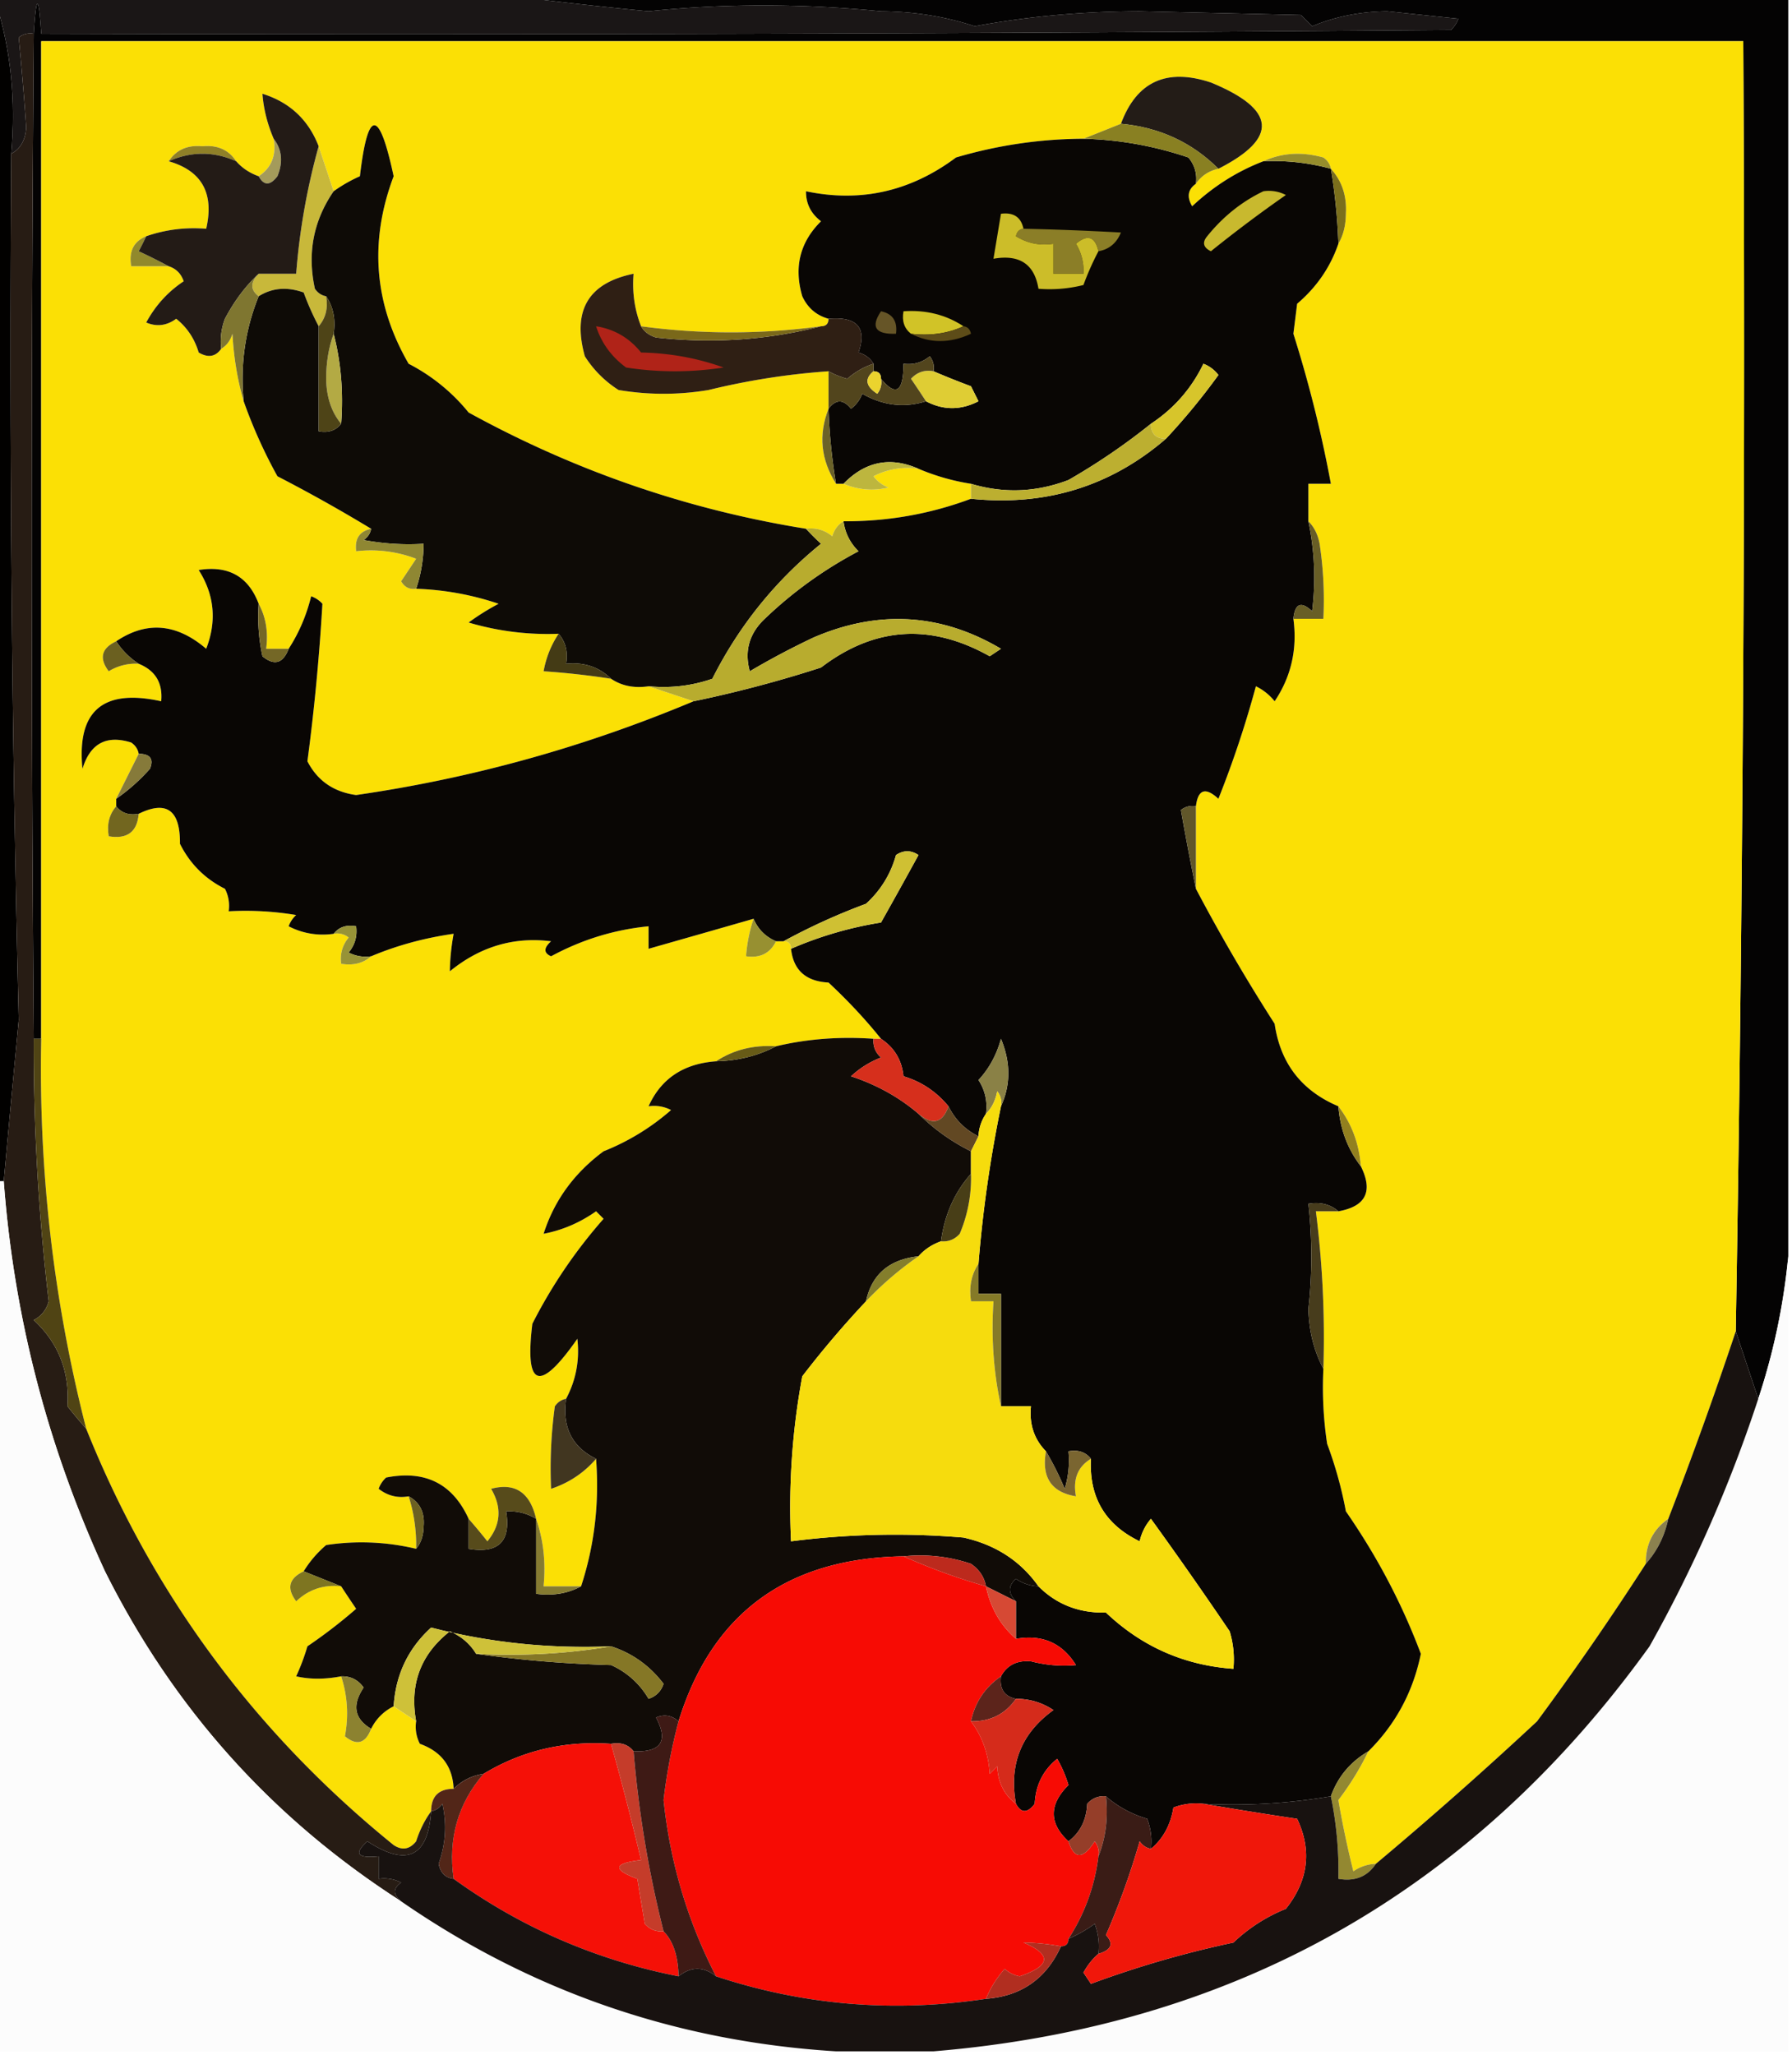 <svg xmlns="http://www.w3.org/2000/svg" width="239" height="274" style="shape-rendering:geometricPrecision;text-rendering:geometricPrecision;image-rendering:optimizeQuality;fill-rule:evenodd;clip-rule:evenodd"><path style="opacity:1" fill="#1a1616" d="M-.5.5v-1h69a563.22 563.22 0 0 0 18 2c10.094-1.034 20.427-1.034 31 0 4.425.037 8.591.704 12.5 2 7.097-1.315 14.431-1.981 22-2l21.5.5 1.5 1.5c3.064-1.283 6.397-1.95 10-2l9.5 1a3.646 3.646 0 0 1-1 1.5c-62.666.5-125.332.667-188 .5-.333-5.333-.667-5.333-1 0a2.427 2.427 0 0 0-2 .5c.361 3.664.694 7.664 1 12-.108 1.681-.775 2.848-2 3.5.626-7.084-.041-13.75-2-20z"/><path style="opacity:1" fill="#040303" d="M68.5-.5h170v168a86.142 86.142 0 0 1-4 19l-3-9a7721.895 7721.895 0 0 0 1-172H5.5v133h-1a8510.225 8510.225 0 0 1 0-134c.333-5.333.667-5.333 1 0 62.668.167 125.334 0 188-.5a3.646 3.646 0 0 0 1-1.5l-9.5-1c-3.603.05-6.936.717-10 2L173.5 2 152 1.5c-7.569.019-14.903.685-22 2-3.909-1.296-8.075-1.963-12.5-2-10.573-1.034-20.906-1.034-31 0a563.22 563.22 0 0 1-18-2z"/><path style="opacity:1" fill="#020100" d="M-.5.5c1.959 6.25 2.626 12.916 2 20-.27 38.753.064 77.253 1 115.5-.683 7.166-1.35 14.332-2 21.5h-1V.5z"/><path style="opacity:1" fill="#fbe005" d="M231.5 177.5a568.107 568.107 0 0 1-9 25c-2.039 1.411-3.039 3.411-3 6a396.136 396.136 0 0 1-14.5 21 547.501 547.501 0 0 1-21.5 19 5.576 5.576 0 0 0-3 1 127.13 127.13 0 0 1-2-9.5 37.76 37.76 0 0 0 4-6.5c3.632-3.595 5.965-7.928 7-13-2.495-6.653-5.829-12.986-10-19a53.73 53.73 0 0 0-2.5-9 50.464 50.464 0 0 1-.5-10 133.08 133.08 0 0 0-1-21h3c3.657-.647 4.657-2.647 3-6-.233-3.042-1.233-5.708-3-8-4.904-2.07-7.737-5.737-8.5-11a243.507 243.507 0 0 1-10.5-18v-11c.275-2.258 1.275-2.592 3-1a137.501 137.501 0 0 0 5-15 7.248 7.248 0 0 1 2.5 2c2.209-3.289 3.042-6.956 2.5-11h4a50.464 50.464 0 0 0-.5-10c-.232-1.237-.732-2.237-1.5-3v-5h3a167.73 167.73 0 0 0-5-20l.5-4c2.594-2.204 4.428-4.87 5.5-8 .656-1.122.989-2.455 1-4 .139-2.383-.528-4.383-2-6-.111-.617-.444-1.117-1-1.5-2.867-.8-5.534-.634-8 .5-3.491 1.337-6.657 3.337-9.5 6-.74-1.25-.573-2.25.5-3 .722-1.051 1.722-1.718 3-2 8.047-4.083 7.714-7.916-1-11.5-5.912-1.96-9.912-.127-12 5.5l-5 2a60.764 60.764 0 0 0-17 2.5c-6.07 4.532-12.737 6.032-20 4.5-.02 1.643.647 2.976 2 4-2.807 2.778-3.64 6.111-2.5 10 .72 1.556 1.887 2.556 3.5 3 0 .667-.333 1-1 1a89.277 89.277 0 0 1-24 0c-.869-2.217-1.202-4.55-1-7-6.035 1.23-8.202 4.897-6.5 11a14.497 14.497 0 0 0 4.5 4.5c4 .667 8 .667 12 0a95.425 95.425 0 0 1 16-2.5v5c-1.365 3.459-1.031 6.792 1 10h1c1.955.823 3.955.99 6 .5a4.451 4.451 0 0 1-2-1.5 9.864 9.864 0 0 1 6-1 29.417 29.417 0 0 0 7 2v2c-5.456 2.037-11.123 3.037-17 3-.722.418-1.222 1.084-1.5 2-1.011-.837-2.178-1.17-3.5-1-15.812-2.544-30.812-7.71-45-15.5a25.029 25.029 0 0 0-8-6.5c-4.612-7.97-5.279-16.304-2-25-1.931-9.06-3.431-9.06-4.5 0a19.606 19.606 0 0 0-3.5 2l-2-6c-1.37-3.537-3.87-5.87-7.5-7 .15 2.006.65 4.006 1.5 6 .38 2.198-.287 3.865-2 5-1.21-.432-2.21-1.099-3-2-.992-1.526-2.492-2.193-4.5-2-2.008-.193-3.508.474-4.5 2 4.42 1.273 6.087 4.273 5 9-2.779-.221-5.445.112-8 1-1.677.683-2.343 2.017-2 4h5c.978.311 1.645.978 2 2-2.106 1.397-3.773 3.23-5 5.5 1.399.595 2.732.428 4-.5 1.45 1.155 2.45 2.655 3 4.5 1.25.74 2.25.574 3-.5.722-.417 1.222-1.084 1.5-2 .18 3.195.68 6.195 1.5 9a66.295 66.295 0 0 0 4.5 10 209.45 209.45 0 0 1 12.5 7c-1.548.321-2.215 1.321-2 3 2.747-.313 5.413.02 8 1l-2 3c.457.797 1.124 1.13 2 1 3.762.127 7.428.794 11 2a32.034 32.034 0 0 0-4 2.5 37.098 37.098 0 0 0 12 1.5 13.213 13.213 0 0 0-2 5c3.018.204 6.018.537 9 1 1.419.951 3.085 1.284 5 1l6 2c-14.547 6.103-29.547 10.27-45 12.5-2.994-.406-5.161-1.906-6.5-4.5.919-6.9 1.586-13.9 2-21a3.646 3.646 0 0 0-1.5-1c-.632 2.561-1.632 4.895-3 7h-3c.295-2.235-.039-4.235-1-6-1.372-3.636-4.038-5.136-8-4.5 2.1 3.305 2.433 6.805 1 10.5-3.955-3.385-7.955-3.719-12-1-1.976.927-2.31 2.26-1 4a6.845 6.845 0 0 1 4-1c2.227.9 3.227 2.567 3 5-7.77-1.718-11.27 1.282-10.5 9 1.03-3.375 3.196-4.542 6.5-3.5.556.383.89.883 1 1.5l-3 6v1c-.934 1.068-1.268 2.401-1 4 2.473.412 3.806-.588 4-3 3.716-1.821 5.55-.487 5.5 4 1.333 2.667 3.333 4.667 6 6 .483.948.65 1.948.5 3a40.911 40.911 0 0 1 9 .5c-.457.414-.79.914-1 1.5a9.86 9.86 0 0 0 6 1 2.429 2.429 0 0 1 2 .5c-.837 1.011-1.17 2.178-1 3.5 1.599.268 2.932-.066 4-1 3.437-1.445 7.103-2.445 11-3a29.822 29.822 0 0 0-.5 5c4.04-3.295 8.54-4.628 13.5-4-1.006.896-1.006 1.562 0 2 4.095-2.22 8.428-3.553 13-4v3c4.651-1.322 9.318-2.655 14-4a20.676 20.676 0 0 0-1 5c1.88.271 3.213-.396 4-2h1c.667 0 1 .333 1 1 .309 2.846 1.975 4.346 5 4.5 2.617 2.442 4.95 4.942 7 7.5h-1c-4.532-.318-8.866.015-13 1-2.995-.206-5.662.46-8 2-4.34.314-7.34 2.314-9 6a4.934 4.934 0 0 1 3 .5 31.005 31.005 0 0 1-9 5.5c-3.918 2.894-6.584 6.561-8 11 2.505-.48 4.838-1.48 7-3l1 1a67.02 67.02 0 0 0-9.5 14c-1.041 8.556.959 9.222 6 2 .326 2.832-.174 5.499-1.5 8-.617.111-1.117.444-1.5 1a60.94 60.94 0 0 0-.5 11c2.385-.792 4.385-2.126 6-4 .448 5.901-.219 11.568-2 17h-5c.31-3.213-.023-6.213-1-9-.809-3.519-2.809-4.852-6-4 1.464 2.493 1.297 4.826-.5 7a81.216 81.216 0 0 0-2.5-3c-2.132-4.689-5.799-6.522-11-5.5-.457.414-.79.914-1 1.5 1.189.929 2.522 1.262 4 1a21.445 21.445 0 0 1 1 7 31.337 31.337 0 0 0-12-.5 14.694 14.694 0 0 0-3 3.5c-1.976.927-2.31 2.26-1 4 1.673-1.586 3.673-2.253 6-2 .64.982 1.307 1.982 2 3a67.843 67.843 0 0 1-6.5 5 28.854 28.854 0 0 1-1.5 4c1.826.42 3.826.42 6 0 .851 2.611 1.018 5.277.5 8 1.579 1.3 2.745.966 3.5-1a6.544 6.544 0 0 1 3-3l3 2a4.932 4.932 0 0 0 .5 3c2.874 1.032 4.374 3.032 4.5 6-2 0-3 1-3 3-.839 1.141-1.506 2.474-2 4-.865 1.083-1.865 1.249-3 .5-18.512-14.999-32.179-33.499-41-55.5-4.355-17.031-6.355-34.365-6-52V5.5h227a7721.895 7721.895 0 0 1-1 172z"/><path style="opacity:1" fill="#231c17" d="M162.5 22.5c-3.537-3.522-7.87-5.522-13-6 2.088-5.627 6.088-7.46 12-5.5 8.714 3.584 9.047 7.417 1 11.5z"/><path style="opacity:1" fill="#090604" d="M144.5 18.5c4.789.124 9.455.958 14 2.5.837 1.011 1.17 2.178 1 3.5-1.073.75-1.24 1.75-.5 3 2.843-2.663 6.009-4.663 9.5-6 3.07-.132 6.07.201 9 1 .551 3.307.884 6.64 1 10-1.072 3.13-2.906 5.796-5.5 8l-.5 4a167.73 167.73 0 0 1 5 20h-3v5c.831 3.976.997 7.976.5 12-1.461-1.382-2.294-1.05-2.5 1 .542 4.044-.291 7.711-2.5 11a7.248 7.248 0 0 0-2.5-2 137.501 137.501 0 0 1-5 15c-1.725-1.592-2.725-1.258-3 1a2.428 2.428 0 0 0-2 .5 379.145 379.145 0 0 0 2 10.5 243.507 243.507 0 0 0 10.5 18c.763 5.263 3.596 8.93 8.5 11 .233 3.042 1.233 5.708 3 8 1.657 3.353.657 5.353-3 6-1.068-.934-2.401-1.268-4-1 .521 4.75.521 9.417 0 14 .068 2.938.734 5.605 2 8-.165 3.35.002 6.683.5 10a53.73 53.73 0 0 1 2.5 9c4.171 6.014 7.505 12.347 10 19-1.035 5.072-3.368 9.405-7 13-2.414 1.411-4.081 3.411-5 6a77.772 77.772 0 0 1-17 1 8.43 8.43 0 0 0-4 .5c-.38 2.326-1.38 4.159-3 5.5a8.43 8.43 0 0 0-.5-4c-2.099-.631-3.932-1.631-5.5-3-.996-.086-1.829.248-2.5 1-.099 2.153-.933 3.819-2.5 5-2.612-2.397-2.612-4.897 0-7.5a16.2 16.2 0 0 0-1.5-3.5c-1.871 1.497-2.871 3.497-3 6-.977 1.274-1.811 1.274-2.5 0-.962-5.24.705-9.407 5-12.5-1.525-1.009-3.192-1.509-5-1.5-1.548-.321-2.215-1.321-2-3 .812-1.493 2.145-2.16 4-2 2.024.521 4.024.688 6 .5-1.828-2.942-4.495-4.109-8-3.5v-5c-1.062-1.075-1.062-2.075 0-3a5.576 5.576 0 0 0 3 1c2.42 2.42 5.42 3.587 9 3.5 4.774 4.535 10.441 7.035 17 7.5a12.93 12.93 0 0 0-.5-5 594.146 594.146 0 0 0-10.5-15 6.802 6.802 0 0 0-1.5 3c-4.596-2.212-6.763-5.879-6.5-11-.709-.904-1.709-1.237-3-1a12.93 12.93 0 0 1-.5 5 38.715 38.715 0 0 0-2.5-5c-1.574-1.602-2.241-3.602-2-6h-4v-15h-3v-4a172.346 172.346 0 0 1 3-21c1.303-2.855 1.303-5.855 0-9-.58 2.137-1.58 3.97-3 5.5.88 1.356 1.214 2.856 1 4.5a5.727 5.727 0 0 0-1 3c-1.774-.87-3.107-2.203-4-4-1.627-1.964-3.627-3.297-6-4-.221-2.164-1.221-3.83-3-5-2.05-2.558-4.383-5.058-7-7.5-3.025-.154-4.691-1.654-5-4.5a49.754 49.754 0 0 1 12-3.5c1.7-3.02 3.366-6.02 5-9-1-.667-2-.667-3 0-.707 2.543-2.04 4.709-4 6.5a83.509 83.509 0 0 0-11 5h-1c-1.4-.6-2.4-1.6-3-3a5144.596 5144.596 0 0 1-14 4v-3c-4.572.447-8.905 1.78-13 4-1.006-.438-1.006-1.104 0-2-4.96-.628-9.46.705-13.5 4 .019-1.607.185-3.274.5-5-3.897.555-7.563 1.555-11 3a4.934 4.934 0 0 1-3-.5c.837-1.011 1.17-2.178 1-3.5-1.291-.237-2.291.096-3 1a9.86 9.86 0 0 1-6-1 3.646 3.646 0 0 1 1-1.5 40.911 40.911 0 0 0-9-.5 4.932 4.932 0 0 0-.5-3c-2.667-1.333-4.667-3.333-6-6 .05-4.487-1.784-5.821-5.5-4-1.291.237-2.291-.096-3-1v-1a25.154 25.154 0 0 0 4.5-4c.528-1.316.028-1.983-1.5-2-.11-.617-.444-1.117-1-1.5-3.304-1.042-5.47.125-6.5 3.5-.77-7.718 2.73-10.718 10.5-9 .227-2.433-.773-4.1-3-5a10.174 10.174 0 0 1-3-3c4.045-2.719 8.045-2.385 12 1 1.433-3.695 1.1-7.195-1-10.5 3.962-.636 6.628.864 8 4.5-.163 2.357.003 4.69.5 7 1.579 1.3 2.745.966 3.5-1 1.368-2.105 2.368-4.439 3-7 .586.21 1.086.543 1.5 1-.414 7.1-1.081 14.1-2 21 1.339 2.594 3.506 4.094 6.5 4.5 15.453-2.23 30.453-6.397 45-12.5a162.574 162.574 0 0 0 17-4.5c7.118-5.434 14.618-5.934 22.5-1.5l1.5-1c-8.003-4.73-16.336-5.23-25-1.5a104.292 104.292 0 0 0-8.5 4.5c-.738-2.712-.071-5.045 2-7a55.226 55.226 0 0 1 12.5-9c-1.13-1.122-1.797-2.456-2-4 5.877.037 11.544-.963 17-3 9.95 1.02 18.616-1.647 26-8a87.009 87.009 0 0 0 7-8.5 4.451 4.451 0 0 0-2-1.5c-1.591 3.3-3.924 5.967-7 8a85.573 85.573 0 0 1-11 7.5c-4.311 1.643-8.644 1.81-13 .5a29.417 29.417 0 0 1-7-2c-3.766-1.651-7.1-.984-10 2h-1a76.923 76.923 0 0 1-1-10c.973-1.291 1.973-1.291 3 0a4.458 4.458 0 0 0 1.5-2c2.777 1.58 5.611 1.914 8.5 1 2.308 1.214 4.641 1.214 7 0l-1-2a111.488 111.488 0 0 1-5-2 2.429 2.429 0 0 0-.5-2c-1.011.837-2.178 1.17-3.5 1-.004 3.75-1.004 4.417-3 2 0-.667-.333-1-1-1v-1c-.418-.722-1.084-1.222-2-1.5 1.144-3.32-.189-4.82-4-4.5-1.613-.444-2.78-1.444-3.5-3-1.14-3.889-.307-7.222 2.5-10-1.353-1.024-2.02-2.357-2-4 7.263 1.532 13.93.032 20-4.5a60.764 60.764 0 0 1 17-2.5z"/><path style="opacity:1" fill="#8f8028" d="M31.5 21.5c-3-1.333-6-1.333-9 0 .992-1.526 2.492-2.193 4.5-2 2.008-.193 3.508.474 4.5 2z"/><path style="opacity:1" fill="#a49b5b" d="M36.5 18.5c1.113 1.446 1.28 3.113.5 5-.977 1.274-1.81 1.274-2.5 0 1.713-1.135 2.38-2.802 2-5z"/><path style="opacity:1" fill="#898022" d="M149.5 16.5c5.13.478 9.463 2.478 13 6-1.278.282-2.278.949-3 2 .17-1.322-.163-2.489-1-3.5a47.126 47.126 0 0 0-14-2.5l5-2z"/><path style="opacity:1" fill="#968d2c" d="M168.5 21.5c2.466-1.134 5.133-1.3 8-.5.556.383.889.883 1 1.5a29.221 29.221 0 0 0-9-1z"/><path style="opacity:1" fill="#c8b83a" d="m42.5 19.5 2 6c-2.703 3.94-3.536 8.273-2.5 13 .383.556.883.89 1.5 1 .268 1.599-.066 2.932-1 4a36.213 36.213 0 0 1-2-4.5c-2.212-.79-4.212-.623-6 .5-1.125-.848-1.125-1.848 0-3h5a88.525 88.525 0 0 1 3-17z"/><path style="opacity:1" fill="#0e0b06" d="M107.5 70.5a30.968 30.968 0 0 0 2 2c-6.108 4.945-10.942 10.945-14.5 18-2.72.944-5.552 1.277-8.5 1-1.915.284-3.581-.049-5-1-1.602-1.574-3.602-2.24-6-2 .268-1.599-.066-2.932-1-4a37.098 37.098 0 0 1-12-1.5 32.034 32.034 0 0 1 4-2.5 38.225 38.225 0 0 0-11-2c.65-1.935.983-3.935 1-6a32.437 32.437 0 0 1-8-.5c.556-.383.89-.883 1-1.5a209.45 209.45 0 0 0-12.5-7 66.295 66.295 0 0 1-4.5-10c-.467-4.9.2-9.567 2-14 1.788-1.123 3.788-1.29 6-.5a36.213 36.213 0 0 0 2 4.5v14c1.291.237 2.291-.096 3-1 .317-4.202-.017-8.202-1-12 .285-1.915-.049-3.581-1-5-.617-.11-1.117-.444-1.5-1-1.036-4.727-.203-9.06 2.5-13a19.606 19.606 0 0 1 3.5-2c1.069-9.06 2.569-9.06 4.5 0-3.279 8.696-2.612 17.03 2 25a25.029 25.029 0 0 1 8 6.5c14.188 7.79 29.188 12.956 45 15.5z"/><path style="opacity:1" fill="#c8b92e" d="M168.5 25.5a4.932 4.932 0 0 1 3 .5 180.722 180.722 0 0 0-10 7.5c-1.021-.502-1.188-1.168-.5-2 2.114-2.62 4.614-4.62 7.5-6z"/><path style="opacity:1" fill="#7b6f1c" d="M177.5 22.5c1.472 1.617 2.139 3.617 2 6-.011 1.545-.344 2.878-1 4a76.923 76.923 0 0 0-1-10z"/><path style="opacity:1" fill="#8b7e27" d="M136.5 30.5c4.12.084 8.453.251 13 .5-.578 1.417-1.578 2.25-3 2.5-.448-1.965-1.448-2.298-3-1a6.845 6.845 0 0 1 1 4h-4v-4c-1.788.285-3.455-.048-5-1 .124-.607.457-.94 1-1z"/><path style="opacity:1" fill="#ccbd29" d="M136.5 30.5c-.543.06-.876.393-1 1 1.545.952 3.212 1.285 5 1v4h4a6.845 6.845 0 0 0-1-4c1.552-1.298 2.552-.965 3 1a36.287 36.287 0 0 0-2 4.5 18.437 18.437 0 0 1-6 .5c-.531-3.28-2.531-4.613-6-4l1-6c1.679-.215 2.679.452 3 2z"/><path style="opacity:1" fill="#91892c" d="M19.5 31.5c-.304.65-.637 1.316-1 2a70.679 70.679 0 0 1 4 2h-5c-.343-1.983.323-3.317 2-4z"/><path style="opacity:1" fill="#231b16" d="M42.5 19.5a88.525 88.525 0 0 0-3 17h-5c-1.758 1.64-3.258 3.64-4.5 6a8.434 8.434 0 0 0-.5 4c-.75 1.074-1.75 1.24-3 .5-.55-1.845-1.55-3.345-3-4.5-1.268.928-2.601 1.095-4 .5 1.227-2.27 2.894-4.103 5-5.5-.355-1.022-1.022-1.689-2-2a70.679 70.679 0 0 0-4-2c.363-.684.696-1.35 1-2 2.555-.888 5.221-1.221 8-1 1.087-4.727-.58-7.727-5-9 3-1.333 6-1.333 9 0 .79.901 1.79 1.568 3 2 .69 1.274 1.523 1.274 2.5 0 .78-1.887.613-3.554-.5-5-.85-1.994-1.35-3.994-1.5-6 3.63 1.13 6.13 3.463 7.5 7z"/><path style="opacity:1" fill="#7f7630" d="M34.5 36.5c-1.125 1.152-1.125 2.152 0 3-1.8 4.433-2.467 9.1-2 14-.82-2.805-1.32-5.805-1.5-9-.278.916-.778 1.583-1.5 2a8.434 8.434 0 0 1 .5-4c1.242-2.36 2.742-4.36 4.5-6z"/><path style="opacity:1" fill="#d1c327" d="M128.5 43.5c-2.107.968-4.441 1.302-7 1-.904-.709-1.237-1.709-1-3 2.995-.206 5.662.46 8 2z"/><path style="opacity:1" fill="#665527" d="M117.5 41.5c1.548.321 2.215 1.321 2 3-2.748.098-3.414-.902-2-3z"/><path style="opacity:1" fill="#5d4c18" d="M128.5 43.5c.543.06.876.393 1 1-2.809 1.3-5.476 1.3-8 0 2.559.302 4.893-.032 7-1z"/><path style="opacity:1" fill="#b3aa44" d="M44.5 44.5c.983 3.798 1.317 7.798 1 12-1.294-1.548-1.96-3.548-2-6 .005-2.197.338-4.197 1-6z"/><path style="opacity:1" fill="#4e4417" d="M43.5 39.5c.951 1.419 1.285 3.085 1 5-.662 1.803-.995 3.803-1 6 .04 2.452.706 4.452 2 6-.709.904-1.709 1.237-3 1v-14c.934-1.068 1.268-2.401 1-4z"/><path style="opacity:1" fill="#2f1f14" d="M85.5 43.5c.418.722 1.084 1.222 2 1.5 7.565.84 14.899.34 22-1.5.667 0 1-.333 1-1 3.811-.32 5.144 1.18 4 4.5.916.278 1.582.778 2 1.5-1.256.404-2.423 1.07-3.5 2a11.114 11.114 0 0 1-2.5-1 95.425 95.425 0 0 0-16 2.5c-4 .667-8 .667-12 0a14.497 14.497 0 0 1-4.5-4.5c-1.702-6.103.465-9.77 6.5-11-.202 2.45.131 4.783 1 7z"/><path style="opacity:1" fill="#b02318" d="M79.5 43.5c2.437.386 4.437 1.553 6 3.5 3.858.08 7.524.746 11 2a42.498 42.498 0 0 1-13 0c-1.964-1.451-3.297-3.284-4-5.5z"/><path style="opacity:1" fill="#7a681a" d="M85.5 43.5a89.277 89.277 0 0 0 24 0c-7.101 1.84-14.435 2.34-22 1.5-.916-.278-1.582-.778-2-1.5z"/><path style="opacity:1" fill="#dfcd34" d="M124.5 49.5c1.542.663 3.209 1.33 5 2l1 2c-2.359 1.214-4.692 1.214-7 0a184.223 184.223 0 0 0-2-3c.825-.886 1.825-1.219 3-1z"/><path style="opacity:1" fill="#52451d" d="M124.5 49.5c-1.175-.219-2.175.114-3 1a184.223 184.223 0 0 1 2 3c-2.889.914-5.723.58-8.5-1a4.458 4.458 0 0 1-1.5 2c-1.027-1.291-2.027-1.291-3 0v-5c.765.423 1.598.757 2.5 1 1.077-.93 2.244-1.596 3.5-2v1c-1.213.997-1.046 1.997.5 3a2.429 2.429 0 0 0 .5-2c1.996 2.417 2.996 1.75 3-2 1.322.17 2.489-.163 3.5-1 .464.594.631 1.261.5 2z"/><path style="opacity:1" fill="#ebd32e" d="M116.5 49.5c.667 0 1 .333 1 1a2.429 2.429 0 0 1-.5 2c-1.546-1.003-1.713-2.003-.5-3z"/><path style="opacity:1" fill="#d7c52b" d="M155.5 58.5c-1.333 0-2-.667-2-2 3.076-2.033 5.409-4.7 7-8a4.451 4.451 0 0 1 2 1.5 87.009 87.009 0 0 1-7 8.5z"/><path style="opacity:1" fill="#271c14" d="M4.5 4.5a8510.225 8510.225 0 0 0 0 134 291.782 291.782 0 0 0 2 35c-.318 1.147-.984 1.981-2 2.5 3.307 3.069 4.807 6.902 4.5 11.5a81.166 81.166 0 0 0 2.5 3c8.821 22.001 22.488 40.501 41 55.5 1.135.749 2.135.583 3-.5.494-1.526 1.161-2.859 2-4-.417 6.105-3.25 7.438-8.5 4-1.836 1.631-1.336 2.298 1.5 2v3a4.934 4.934 0 0 1 3 .5c-1.098.77-1.098 1.603 0 2.5-17.181-11.017-30.348-25.684-39.5-44-7.641-16.567-12.141-33.9-13.5-52 .65-7.168 1.317-14.334 2-21.5a3673.726 3673.726 0 0 1-1-115.5c1.225-.652 1.892-1.819 2-3.5a435.015 435.015 0 0 0-1-12 2.427 2.427 0 0 1 2-.5z"/><path style="opacity:1" fill="#6b6228" d="M110.5 54.5c.116 3.36.449 6.693 1 10-2.031-3.208-2.365-6.541-1-10z"/><path style="opacity:1" fill="#bdb63e" d="M122.5 62.5a9.864 9.864 0 0 0-6 1 4.451 4.451 0 0 0 2 1.5c-2.045.49-4.045.323-6-.5 2.9-2.984 6.234-3.651 10-2z"/><path style="opacity:1" fill="#bcaf30" d="M153.5 56.5c0 1.333.667 2 2 2-7.384 6.353-16.05 9.02-26 8v-2c4.356 1.31 8.689 1.143 13-.5a85.573 85.573 0 0 0 11-7.5z"/><path style="opacity:1" fill="#8f8733" d="M49.5 70.5c-.11.617-.444 1.117-1 1.5 2.646.497 5.313.664 8 .5a19.242 19.242 0 0 1-1 6c-.876.13-1.543-.203-2-1l2-3a16.869 16.869 0 0 0-8-1c-.215-1.679.452-2.679 2-3z"/><path style="opacity:1" fill="#685e26" d="M174.5 69.5c.768.763 1.268 1.763 1.5 3 .498 3.317.665 6.65.5 10h-4c.206-2.05 1.039-2.382 2.5-1a36.434 36.434 0 0 0-.5-12z"/><path style="opacity:1" fill="#746726" d="M34.5 80.5c.961 1.765 1.295 3.765 1 6h3c-.755 1.966-1.921 2.3-3.5 1a24.939 24.939 0 0 1-.5-7z"/><path style="opacity:1" fill="#b8ac2e" d="M112.5 69.5c.203 1.544.87 2.878 2 4a55.226 55.226 0 0 0-12.5 9c-2.071 1.955-2.738 4.288-2 7a104.292 104.292 0 0 1 8.5-4.5c8.664-3.73 16.997-3.23 25 1.5l-1.5 1c-7.882-4.434-15.382-3.934-22.5 1.5a162.574 162.574 0 0 1-17 4.5l-6-2c2.948.277 5.78-.056 8.5-1 3.558-7.055 8.392-13.055 14.5-18a30.968 30.968 0 0 1-2-2c1.322-.17 2.489.163 3.5 1 .278-.916.778-1.582 1.5-2z"/><path style="opacity:1" fill="#6b6020" d="M15.5 85.5a10.174 10.174 0 0 0 3 3 6.845 6.845 0 0 0-4 1c-1.31-1.74-.976-3.073 1-4z"/><path style="opacity:1" fill="#443b15" d="M74.5 84.5c.934 1.068 1.268 2.401 1 4 2.398-.24 4.398.426 6 2a104.613 104.613 0 0 0-9-1c.33-1.822.998-3.49 2-5z"/><path style="opacity:1" fill="#867a3a" d="M18.5 100.5c1.528.017 2.028.684 1.5 2a25.154 25.154 0 0 1-4.5 4l3-6z"/><path style="opacity:1" fill="#72661f" d="M15.5 107.5c.709.904 1.709 1.237 3 1-.194 2.412-1.527 3.412-4 3-.268-1.599.066-2.932 1-4z"/><path style="opacity:1" fill="#61572a" d="M159.5 107.5v11a379.145 379.145 0 0 1-2-10.5 2.428 2.428 0 0 1 2-.5z"/><path style="opacity:1" fill="#cfc033" d="M105.5 126.5c0-.667-.333-1-1-1a83.509 83.509 0 0 1 11-5c1.96-1.791 3.293-3.957 4-6.5 1-.667 2-.667 3 0-1.634 2.98-3.3 5.98-5 9a49.754 49.754 0 0 0-12 3.5z"/><path style="opacity:1" fill="#979031" d="M100.5 122.5c.6 1.4 1.6 2.4 3 3-.787 1.604-2.12 2.271-4 2a20.676 20.676 0 0 1 1-5z"/><path style="opacity:1" fill="#979337" d="M44.5 124.5c.709-.904 1.709-1.237 3-1 .17 1.322-.163 2.489-1 3.5a4.934 4.934 0 0 0 3 .5c-1.068.934-2.401 1.268-4 1-.17-1.322.163-2.489 1-3.5a2.429 2.429 0 0 0-2-.5z"/><path style="opacity:1" fill="#110c07" d="M116.5 138.5c-.086.996.248 1.829 1 2.5a12.403 12.403 0 0 0-4 2.5c3.408 1.119 6.408 2.785 9 5a26.707 26.707 0 0 0 7 5v3c-2.191 2.462-3.524 5.462-4 9-1.21.432-2.21 1.099-3 2-3.901.415-6.234 2.415-7 6a132.91 132.91 0 0 0-8.5 10 95.554 95.554 0 0 0-1.5 22 108.696 108.696 0 0 1 23-.5c4.287.96 7.62 3.126 10 6.5a5.576 5.576 0 0 1-3-1c-1.062.925-1.062 1.925 0 3l-4-2c-.221-1.235-.888-2.235-2-3a21.127 21.127 0 0 0-9-1c-15.534.245-25.534 7.579-30 22-.923-.803-1.923-.97-3-.5 1.661 3.15.661 4.65-3 4.5-.709-.904-1.709-1.237-3-1-6.214-.428-11.88.905-17 4-1.562.233-2.895.9-4 2-.126-2.968-1.626-4.968-4.5-6a4.932 4.932 0 0 1-.5-3c-.897-4.937.603-8.937 4.5-12 1.519.663 2.685 1.663 3.5 3 5.82.828 11.82 1.328 18 1.5a10.912 10.912 0 0 1 5 4.5c1-.333 1.667-1 2-2-1.835-2.413-4.168-4.079-7-5-8.22.345-16.22-.489-24-2.5-3.067 2.789-4.734 6.289-5 10.5a6.544 6.544 0 0 0-3 3c-2.245-1.328-2.578-3.161-1-5.5-.744-1.039-1.744-1.539-3-1.5-2.174.42-4.174.42-6 0a28.854 28.854 0 0 0 1.5-4 67.843 67.843 0 0 0 6.5-5 187.991 187.991 0 0 1-2-3l-5-2a14.694 14.694 0 0 1 3-3.5 31.337 31.337 0 0 1 12 .5c.647-.774.98-1.774 1-3 .16-1.855-.507-3.188-2-4-1.478.262-2.811-.071-4-1a3.646 3.646 0 0 1 1-1.5c5.201-1.022 8.868.811 11 5.5v4c4 .667 5.667-1 5-5 1.459-.067 2.792.266 4 1v10c2.235.295 4.235-.039 6-1 1.781-5.432 2.448-11.099 2-17-3.207-1.564-4.54-4.231-4-8 1.326-2.501 1.826-5.168 1.5-8-5.041 7.222-7.041 6.556-6-2a67.02 67.02 0 0 1 9.5-14l-1-1c-2.162 1.52-4.495 2.52-7 3 1.416-4.439 4.082-8.106 8-11a31.005 31.005 0 0 0 9-5.5 4.934 4.934 0 0 0-3-.5c1.66-3.686 4.66-5.686 9-6 2.928-.065 5.595-.732 8-2 4.134-.985 8.468-1.318 13-1z"/><path style="opacity:1" fill="#675b17" d="M103.5 139.5c-2.405 1.268-5.072 1.935-8 2 2.338-1.54 5.005-2.206 8-2z"/><path style="opacity:1" fill="#8a8146" d="M133.5 147.5a2.428 2.428 0 0 0-.5-2c-.232 1.237-.732 2.237-1.5 3 .214-1.644-.12-3.144-1-4.5 1.42-1.53 2.42-3.363 3-5.5 1.303 3.145 1.303 6.145 0 9z"/><path style="opacity:1" fill="#d62f1c" d="M116.5 138.5h1c1.779 1.17 2.779 2.836 3 5 2.373.703 4.373 2.036 6 4-.792 2.245-2.125 2.578-4 1-2.592-2.215-5.592-3.881-9-5a12.403 12.403 0 0 1 4-2.5c-.752-.671-1.086-1.504-1-2.5z"/><path style="opacity:1" fill="#624823" d="M126.5 147.5c.893 1.797 2.226 3.13 4 4l-1 2a26.707 26.707 0 0 1-7-5c1.875 1.578 3.208 1.245 4-1z"/><path style="opacity:1" fill="#f6dc0d" d="M133.5 147.5a172.346 172.346 0 0 0-3 21c-.951 1.419-1.284 3.085-1 5h3c-.319 4.863.014 9.53 1 14h4c-.241 2.398.426 4.398 2 6-.613 3.469.721 5.469 4 6-.423-2.281.244-3.948 2-5-.263 5.121 1.904 8.788 6.5 11a6.802 6.802 0 0 1 1.5-3 594.146 594.146 0 0 1 10.5 15 12.93 12.93 0 0 1 .5 5c-6.559-.465-12.226-2.965-17-7.5-3.58.087-6.58-1.08-9-3.5-2.38-3.374-5.713-5.54-10-6.5a108.696 108.696 0 0 0-23 .5 95.554 95.554 0 0 1 1.5-22 132.91 132.91 0 0 1 8.5-10 44.424 44.424 0 0 1 7-6c.79-.901 1.79-1.568 3-2 .996.086 1.829-.248 2.5-1a18.991 18.991 0 0 0 1.5-8v-3l1-2a5.727 5.727 0 0 1 1-3c.768-.763 1.268-1.763 1.5-3 .464.594.631 1.261.5 2z"/><path style="opacity:1" fill="#92801f" d="M178.5 147.5c1.767 2.292 2.767 4.958 3 8-1.767-2.292-2.767-4.958-3-8z"/><path style="opacity:1" fill="#fcfcfc" d="M-.5 157.5h1c1.359 18.1 5.859 35.433 13.5 52 9.152 18.316 22.319 32.983 39.5 44 17.393 12.021 36.727 18.688 58 20H-.5v-116z"/><path style="opacity:1" fill="#483e17" d="M129.5 156.5a18.991 18.991 0 0 1-1.5 8c-.671.752-1.504 1.086-2.5 1 .476-3.538 1.809-6.538 4-9z"/><path style="opacity:1" fill="#847e2c" d="M122.5 167.5a44.424 44.424 0 0 0-7 6c.766-3.585 3.099-5.585 7-6z"/><path style="opacity:1" fill="#fcfcfc" d="M238.5 167.5v106h-114c40.15-3.324 71.983-21.324 95.5-54a185.766 185.766 0 0 0 14.5-33 86.142 86.142 0 0 0 4-19z"/><path style="opacity:1" fill="#857a28" d="M130.5 168.5v4h3v15c-.986-4.47-1.319-9.137-1-14h-3c-.284-1.915.049-3.581 1-5z"/><path style="opacity:1" fill="#504414" d="M4.5 138.5h1c-.355 17.635 1.645 34.969 6 52a81.166 81.166 0 0 1-2.5-3c.307-4.598-1.193-8.431-4.5-11.5 1.016-.519 1.682-1.353 2-2.5a291.782 291.782 0 0 1-2-35z"/><path style="opacity:1" fill="#473c1c" d="M178.5 161.5h-3a133.08 133.08 0 0 1 1 21c-1.266-2.395-1.932-5.062-2-8 .521-4.583.521-9.25 0-14 1.599-.268 2.932.066 4 1z"/><path style="opacity:1" fill="#413620" d="M75.5 186.5c-.54 3.769.793 6.436 4 8-1.615 1.874-3.615 3.208-6 4a60.94 60.94 0 0 1 .5-11c.383-.556.883-.889 1.5-1z"/><path style="opacity:1" fill="#7a6530" d="M139.5 193.5a38.715 38.715 0 0 1 2.5 5 12.93 12.93 0 0 0 .5-5c1.291-.237 2.291.096 3 1-1.756 1.052-2.423 2.719-2 5-3.279-.531-4.613-2.531-4-6z"/><path style="opacity:1" fill="#574b1b" d="M71.5 202.5c-1.208-.734-2.541-1.067-4-1 .667 4-1 5.667-5 5v-4a81.216 81.216 0 0 1 2.5 3c1.797-2.174 1.964-4.507.5-7 3.191-.852 5.191.481 6 4z"/><path style="opacity:1" fill="#6c6122" d="M54.5 199.5c1.493.812 2.16 2.145 2 4-.02 1.226-.353 2.226-1 3a21.445 21.445 0 0 0-1-7z"/><path style="opacity:1" fill="#857b31" d="M71.5 202.5c.977 2.787 1.31 5.787 1 9h5c-1.765.961-3.765 1.295-6 1v-10z"/><path style="opacity:1" fill="#8b814f" d="M222.5 202.5c-.492 2.319-1.492 4.319-3 6-.039-2.589.961-4.589 3-6z"/><path style="opacity:1" fill="#f70b04" d="M120.5 207.5a81.861 81.861 0 0 0 11 4c.597 2.874 1.931 5.208 4 7 3.505-.609 6.172.558 8 3.5-1.976.188-3.976.021-6-.5-1.855-.16-3.188.507-4 2-2.13 1.464-3.463 3.464-4 6 1.499 1.99 2.332 4.323 2.5 7l1-1c.099 2.153.933 3.819 2.5 5 .689 1.274 1.523 1.274 2.5 0 .129-2.503 1.129-4.503 3-6a16.2 16.2 0 0 1 1.5 3.5c-2.612 2.603-2.612 5.103 0 7.5.779 2.427 1.946 2.427 3.5 0 .464.594.631 1.261.5 2-.498 3.992-1.832 7.658-4 11 0 .667-.333 1-1 1a29.812 29.812 0 0 0-5-.5c3.803 1.6 3.636 3.1-.5 4.5a3.943 3.943 0 0 1-2-1c-1.085 1.236-1.918 2.569-2.5 4-12.3 1.863-24.3.863-36-3-3.8-7.356-6.132-15.189-7-23.5a74.382 74.382 0 0 1 2-10.5c4.466-14.421 14.466-21.755 30-22z"/><path style="opacity:1" fill="#bc2a1d" d="M120.5 207.5a21.127 21.127 0 0 1 9 1c1.112.765 1.779 1.765 2 3a81.861 81.861 0 0 1-11-4z"/><path style="opacity:1" fill="#7e7521" d="m40.5 209.5 5 2c-2.327-.253-4.327.414-6 2-1.31-1.74-.976-3.073 1-4z"/><path style="opacity:1" fill="#d64934" d="m131.5 211.5 4 2v5c-2.069-1.792-3.403-4.126-4-7z"/><path style="opacity:1" fill="#857726" d="M81.5 219.5c2.832.921 5.165 2.587 7 5-.333 1-1 1.667-2 2a10.912 10.912 0 0 0-5-4.5c-6.18-.172-12.18-.672-18-1.5 6.19.323 12.19-.01 18-1z"/><path style="opacity:1" fill="#cec139" d="M81.5 219.5c-5.81.99-11.81 1.323-18 1-.815-1.337-1.981-2.337-3.5-3-3.897 3.063-5.397 7.063-4.5 12l-3-2c.266-4.211 1.933-7.711 5-10.5 7.78 2.011 15.78 2.845 24 2.5z"/><path style="opacity:1" fill="#5c241b" d="M133.5 223.5c-.215 1.679.452 2.679 2 3-1.423 2.045-3.423 3.045-6 3 .537-2.536 1.87-4.536 4-6z"/><path style="opacity:1" fill="#8c8230" d="M45.5 223.5c1.256-.039 2.256.461 3 1.5-1.578 2.339-1.245 4.172 1 5.5-.755 1.966-1.921 2.3-3.5 1 .518-2.723.351-5.389-.5-8z"/><path style="opacity:1" fill="#d52b1b" d="M135.5 226.5c1.808-.009 3.475.491 5 1.5-4.295 3.093-5.962 7.26-5 12.5-1.567-1.181-2.401-2.847-2.5-5l-1 1c-.168-2.677-1.001-5.01-2.5-7 2.577.045 4.577-.955 6-3z"/><path style="opacity:1" fill="#f51007" d="M81.5 232.5a395.756 395.756 0 0 1 4 15.5c-3.69.424-3.857 1.258-.5 2.5l1 6c.67.752 1.504 1.086 2.5 1 1.278 1.291 1.945 3.291 2 6-10.995-2.167-20.995-6.501-30-13-.76-5.365.574-10.032 4-14 5.12-3.095 10.786-4.428 17-4z"/><path style="opacity:1" fill="#c53c2a" d="M81.5 232.5c1.291-.237 2.291.096 3 1a148.074 148.074 0 0 0 4 24c-.996.086-1.83-.248-2.5-1l-1-6c-3.357-1.242-3.19-2.076.5-2.5a395.756 395.756 0 0 0-4-15.5z"/><path style="opacity:1" fill="#938831" d="M182.5 233.5a37.76 37.76 0 0 1-4 6.5 127.13 127.13 0 0 0 2 9.5 5.576 5.576 0 0 1 3-1c-1.135 1.713-2.802 2.38-5 2a49.369 49.369 0 0 0-1-11c.919-2.589 2.586-4.589 5-6z"/><path style="opacity:1" fill="#522618" d="M64.5 236.5c-3.426 3.968-4.76 8.635-4 14-1.086-.12-1.753-.787-2-2 .94-2.632 1.107-5.298.5-8-.383.556-.883.889-1.5 1 0-2 1-3 3-3 1.105-1.1 2.438-1.767 4-2z"/><path style="opacity:1" fill="#953e29" d="M147.5 239.5c.306 2.885-.027 5.552-1 8a2.428 2.428 0 0 0-.5-2c-1.554 2.427-2.721 2.427-3.5 0 1.567-1.181 2.401-2.847 2.5-5 .671-.752 1.504-1.086 2.5-1z"/><path style="opacity:1" fill="#3e1a15" d="M90.5 229.5a74.382 74.382 0 0 0-2 10.5c.868 8.311 3.2 16.144 7 23.5-1.667-1.333-3.333-1.333-5 0-.055-2.709-.722-4.709-2-6a148.074 148.074 0 0 1-4-24c3.661.15 4.661-1.35 3-4.5 1.077-.47 2.077-.303 3 .5z"/><path style="opacity:1" fill="#3a1c16" d="M147.5 239.5c1.568 1.369 3.401 2.369 5.5 3a8.43 8.43 0 0 1 .5 4c-.617-.111-1.117-.444-1.5-1a102.993 102.993 0 0 1-4.5 12.5c1.066 1.159.733 1.992-1 2.5a8.43 8.43 0 0 0-.5-4 18.473 18.473 0 0 1-3.5 2c2.168-3.342 3.502-7.008 4-11 .973-2.448 1.306-5.115 1-8z"/><path style="opacity:1" fill="#181210" d="m231.5 177.5 3 9a185.766 185.766 0 0 1-14.5 33c-23.517 32.676-55.35 50.676-95.5 54h-13c-21.273-1.312-40.607-7.979-58-20-1.098-.897-1.098-1.73 0-2.5a4.934 4.934 0 0 0-3-.5v-3c-2.836.298-3.336-.369-1.5-2 5.25 3.438 8.083 2.105 8.5-4 .617-.111 1.117-.444 1.5-1 .607 2.702.44 5.368-.5 8 .247 1.213.914 1.88 2 2 9.005 6.499 19.005 10.833 30 13 1.667-1.333 3.333-1.333 5 0 11.7 3.863 23.7 4.863 36 3 4.718-.359 8.051-2.692 10-7 .667 0 1-.333 1-1a18.473 18.473 0 0 0 3.5-2 8.43 8.43 0 0 1 .5 4c-.778.656-1.444 1.489-2 2.5l1 1.5a136.057 136.057 0 0 1 19-5.5 22.112 22.112 0 0 1 7-4.5c2.995-3.773 3.495-7.773 1.5-12a632.785 632.785 0 0 1-12.5-2 77.772 77.772 0 0 0 17-1 49.369 49.369 0 0 1 1 11c2.198.38 3.865-.287 5-2a547.501 547.501 0 0 0 21.5-19 396.136 396.136 0 0 0 14.5-21c1.508-1.681 2.508-3.681 3-6a568.107 568.107 0 0 0 9-25z"/><path style="opacity:1" fill="#f0170a" d="M160.5 240.5c4.065.693 8.232 1.36 12.5 2 1.995 4.227 1.495 8.227-1.5 12a22.112 22.112 0 0 0-7 4.5 136.057 136.057 0 0 0-19 5.5l-1-1.5c.556-1.011 1.222-1.844 2-2.5 1.733-.508 2.066-1.341 1-2.5a102.993 102.993 0 0 0 4.5-12.5c.383.556.883.889 1.5 1 1.62-1.341 2.62-3.174 3-5.5a8.43 8.43 0 0 1 4-.5z"/><path style="opacity:1" fill="#b12e20" d="M141.5 259.5c-1.949 4.308-5.282 6.641-10 7 .582-1.431 1.415-2.764 2.5-4a3.943 3.943 0 0 0 2 1c4.136-1.4 4.303-2.9.5-4.5 1.607.019 3.274.185 5 .5z"/></svg>